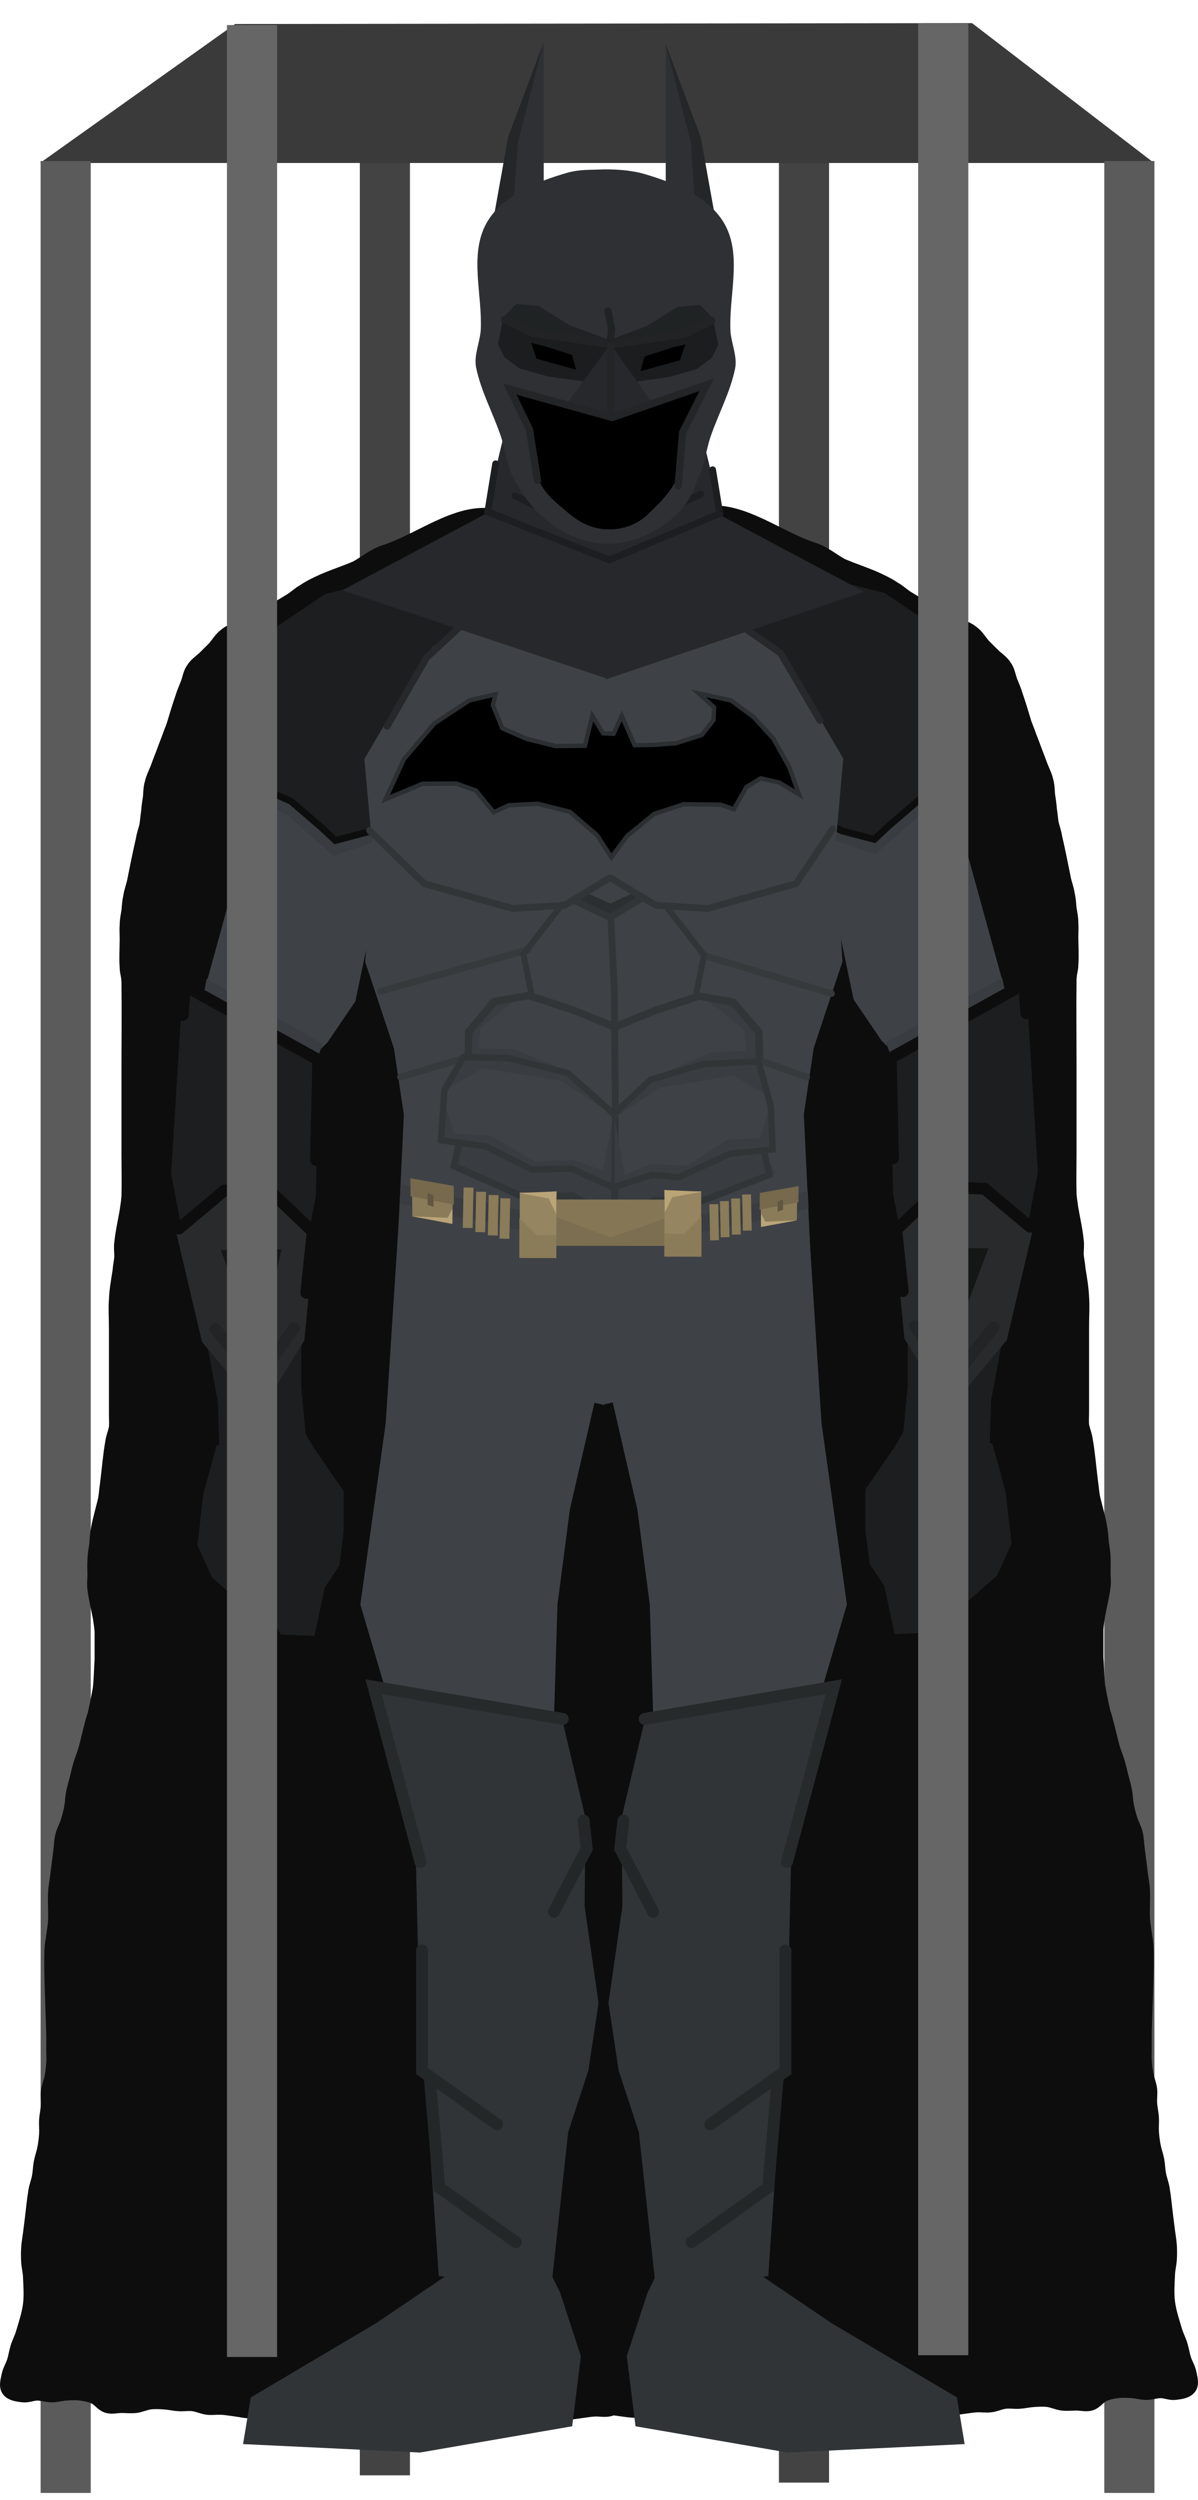 <svg xmlns="http://www.w3.org/2000/svg" xmlns:xlink="http://www.w3.org/1999/xlink" version="1.1" width="272.281" height="568.212" viewBox="0.084 -1.385 272.281 568.212">
  <!-- Exported by Scratch - http://scratch.mit.edu/ -->
  <g id="ID0.5399034628644586">
    <path id="ID0.7557089435867965" fill="#434343" stroke="none" d="M 177.114 32.862 L 188.512 32.862 L 188.512 562.855 L 177.114 562.855 L 177.114 32.862 Z " stroke-width="1.628"/>
    <path id="ID0.7557089435867965" fill="#434343" stroke="none" d="M 81.864 31.212 L 93.262 31.212 L 93.262 561.205 L 81.864 561.205 L 81.864 31.212 Z " stroke-width="1.628"/>
  </g>
  <path id="ID0.515768738463521" fill="#3A3A3A" stroke="none" stroke-linecap="round" d="M 53.537 4.067 L 221.014 3.87 L 262.38 35.657 L 9.188 35.657 L 53.537 4.067 Z " stroke-width="1.471"/>
  <path id="ID0.7557089435867965" fill="#5B5B5B" stroke="none" d="M 251.064 35.212 L 262.462 35.212 L 262.462 565.205 L 251.064 565.205 L 251.064 35.212 Z " stroke-width="1.628"/>
  <path id="ID0.7557089435867965" fill="#5B5B5B" stroke="none" d="M 9.314 35.212 L 20.712 35.212 L 20.712 565.205 L 9.314 565.205 L 9.314 35.212 Z " stroke-width="1.628"/>
  <g id="ID0.3232080042362213">
    <path id="ID0.7766774026677012" fill="#0D0D0D" stroke="#0D0D0D" stroke-width="3.243" stroke-linecap="round" d="M 88.862 313.21 C 90.031 259.168 88.844 203.03 106.772 151.373 C 113.552 131.843 138.456 122.843 158.062 115.857 C 167.011 112.674 176.08 120.665 184.928 123.525 C 187.44 124.331 189.305 126.021 191.441 127.158 C 194.465 128.444 197.646 129.421 200.396 130.79 C 201.37 131.278 202.35 131.759 203.246 132.404 C 204.304 132.969 205.118 133.777 206.095 134.422 C 208.13 135.633 210.166 136.924 212.201 138.055 C 214.236 139.023 216.353 139.83 218.307 140.88 C 219.284 141.364 220.342 141.768 221.156 142.494 C 222.133 143.22 222.785 144.351 223.599 145.319 C 224.413 146.126 225.227 146.933 226.041 147.741 C 226.855 148.467 227.914 149.194 228.483 150.162 C 229.135 151.05 229.298 152.261 229.705 153.391 C 230.112 154.44 230.6 155.489 230.926 156.619 C 231.659 158.718 232.31 160.897 232.961 163.077 C 233.368 164.126 233.775 165.175 234.182 166.305 C 234.589 167.355 234.996 168.404 235.404 169.534 C 235.81 170.583 236.218 171.633 236.625 172.763 C 237.032 173.812 237.602 174.861 237.846 175.991 C 238.172 177.041 238.172 178.09 238.253 179.22 C 238.416 180.269 238.578 181.319 238.66 182.449 C 238.823 183.498 238.904 184.547 239.067 185.678 C 239.311 186.727 239.718 187.776 239.881 188.906 C 240.614 192.054 241.265 195.363 241.916 198.592 C 242.161 199.642 242.568 200.691 242.731 201.821 C 242.975 202.87 243.056 203.919 243.138 205.049 C 243.3 206.099 243.545 207.148 243.545 208.278 C 243.626 209.327 243.545 210.377 243.545 211.507 C 243.545 213.606 243.708 215.785 243.545 217.964 C 243.545 219.013 243.219 219.498 243.138 221.193 C 243.056 227.731 243.138 234.35 243.138 240.969 C 243.138 247.345 243.138 253.883 243.138 260.341 C 243.138 263.488 243.056 266.798 243.138 270.026 C 243.219 271.076 243.382 272.125 243.545 273.255 C 243.952 275.677 244.522 278.017 244.766 280.52 C 244.929 281.569 244.766 282.618 244.766 283.748 C 244.847 284.798 245.091 285.847 245.173 286.977 C 245.499 289.076 245.906 291.255 245.987 293.434 C 246.15 295.533 245.987 297.712 245.987 299.892 C 245.987 306.268 245.987 312.806 245.987 319.264 C 245.987 320.797 245.906 321.362 245.987 322.492 C 246.15 323.542 246.638 324.591 246.801 325.721 C 247.371 328.869 247.615 332.178 248.022 335.407 C 248.185 336.456 248.267 337.506 248.429 338.636 C 248.918 340.896 249.651 343.156 250.058 345.497 C 250.302 346.627 250.383 347.918 250.465 349.129 C 250.627 350.259 250.872 351.47 250.872 352.761 C 250.953 353.81 250.872 354.86 250.872 355.99 C 250.872 357.039 251.035 358.089 250.872 359.219 C 250.627 361.317 250.058 363.497 249.651 365.676 C 249.488 366.725 249.325 367.774 249.244 368.905 C 249.244 369.954 249.244 371.003 249.244 372.133 C 249.244 373.183 249.244 374.232 249.244 375.362 C 249.406 377.461 249.406 379.64 249.651 381.819 C 249.976 383.837 250.872 387.873 250.872 387.873 C 251.279 388.68 252.292 393.275 252.907 395.541 C 253.241 396.773 253.765 397.95 254.128 399.173 C 254.444 400.237 254.671 401.327 254.942 402.402 C 255.214 403.477 255.55 404.541 255.756 405.631 C 255.958 406.696 255.962 407.794 256.164 408.859 C 256.37 409.949 256.644 411.031 256.978 412.088 C 257.323 413.184 257.917 414.203 258.199 415.317 C 258.464 416.368 258.471 417.47 258.606 418.545 C 258.741 419.62 258.878 420.699 259.013 421.774 C 259.148 422.849 259.285 423.928 259.42 425.003 C 259.555 426.078 259.781 427.148 259.827 428.231 C 259.917 430.38 259.738 432.54 259.827 434.689 C 259.873 435.772 260.099 436.842 260.234 437.917 C 260.369 438.993 260.596 440.063 260.641 441.146 C 260.731 443.295 260.687 445.453 260.641 447.603 C 260.55 451.906 260.343 456.217 260.234 460.518 C 260.207 461.593 260.234 462.672 260.234 463.747 C 260.234 464.822 260.166 465.902 260.234 466.976 C 260.303 468.057 260.439 469.139 260.641 470.204 C 260.848 471.294 261.317 472.334 261.455 473.433 C 261.591 474.5 261.387 475.588 261.455 476.661 C 261.524 477.743 261.794 478.809 261.862 479.89 C 261.931 480.964 261.794 482.045 261.862 483.119 C 261.931 484.2 262.068 485.282 262.269 486.348 C 262.476 487.437 262.877 488.486 263.084 489.576 C 263.286 490.642 263.289 491.739 263.491 492.805 C 263.697 493.894 264.121 494.941 264.305 496.034 C 264.665 498.171 264.847 500.341 265.119 502.491 C 265.254 503.566 265.391 504.644 265.526 505.719 C 265.661 506.795 265.865 507.867 265.933 508.948 C 266.001 510.022 266.001 511.103 265.933 512.177 C 265.865 513.259 265.572 514.322 265.526 515.405 C 265.436 517.554 265.257 519.729 265.526 521.863 C 265.803 524.062 266.529 526.192 267.154 528.32 C 267.478 529.423 268.03 530.453 268.375 531.549 C 268.709 532.606 268.856 533.72 269.19 534.778 C 269.535 535.874 270.197 536.878 270.411 538.006 C 270.611 539.064 271.049 540.365 270.411 541.235 C 269.73 542.163 268.304 542.304 267.154 542.446 C 266.07 542.58 264.99 542.042 263.898 542.042 C 262.805 542.042 261.734 542.446 260.641 542.446 C 259.549 542.446 258.476 542.11 257.385 542.042 C 256.302 541.974 255.204 541.908 254.128 542.042 C 253.019 542.179 251.885 542.381 250.872 542.849 C 249.815 543.338 249.128 544.502 248.022 544.867 C 246.993 545.208 245.85 544.867 244.766 544.867 C 243.681 544.867 242.586 545.001 241.509 544.867 C 240.4 544.73 239.362 544.197 238.253 544.06 C 237.177 543.926 236.079 543.992 234.996 544.06 C 233.905 544.128 232.831 544.396 231.74 544.464 C 230.657 544.531 229.56 544.33 228.483 544.464 C 227.375 544.601 226.336 545.134 225.227 545.271 C 224.151 545.405 223.053 545.203 221.97 545.271 C 220.88 545.339 219.798 545.54 218.714 545.674 C 217.63 545.808 216.55 546.112 215.458 546.078 C 212.195 545.976 208.946 545.472 205.688 545.271 C 204.605 545.203 203.514 545.203 202.432 545.271 C 201.341 545.339 200.268 545.629 199.175 545.674 C 197.008 545.763 194.829 545.586 192.662 545.674 C 191.57 545.72 190.497 546.01 189.406 546.078 C 188.323 546.146 187.232 546.146 186.149 546.078 C 185.058 546.01 183.984 545.742 182.893 545.674 C 181.81 545.606 180.719 545.742 179.636 545.674 C 178.545 545.606 177.469 545.361 176.38 545.271 C 174.214 545.092 172.04 544.867 169.867 544.867 C 168.774 544.867 167.685 545.071 166.61 545.271 C 165.511 545.476 164.463 545.941 163.354 546.078 C 162.278 546.212 161.182 546.078 160.097 546.078 C 156.844 546.078 153.579 545.978 150.328 546.078 C 149.235 546.112 148.162 546.414 147.071 546.481 C 145.989 546.549 144.898 546.549 143.815 546.481 C 142.724 546.414 141.643 546.212 140.558 546.078 C 139.474 545.944 138.393 545.742 137.302 545.674 C 136.219 545.606 135.112 545.873 134.045 545.674 C 132.907 545.463 133.388 545.143 130.789 544.464 C 120.396 541.745 101.77 546.93 99.201 536.473 C 90.039 499.161 102.824 459.127 101.073 420.563 C 99.458 385.058 88.121 349.337 88.862 313.21 Z "/>
    <path id="ID0.7766774026677012" fill="#0D0D0D" stroke="#0D0D0D" stroke-width="3.243" stroke-linecap="round" d="M 183.588 313.76 C 182.419 259.719 183.606 203.58 165.678 151.923 C 158.898 132.393 133.994 123.393 114.388 116.407 C 105.439 113.224 96.37 121.215 87.522 124.076 C 85.01 124.881 83.145 126.571 81.009 127.708 C 77.985 128.994 74.804 129.971 72.054 131.34 C 71.08 131.828 70.1 132.309 69.204 132.954 C 68.146 133.519 67.332 134.327 66.355 134.972 C 64.32 136.183 62.284 137.475 60.249 138.605 C 58.214 139.573 56.097 140.38 54.143 141.43 C 53.166 141.914 52.108 142.317 51.294 143.044 C 50.317 143.77 49.665 144.9 48.851 145.869 C 48.037 146.676 47.223 147.483 46.409 148.291 C 45.595 149.017 44.536 149.744 43.967 150.712 C 43.315 151.6 43.152 152.811 42.745 153.941 C 42.338 154.99 41.85 156.039 41.524 157.169 C 40.791 159.268 40.14 161.447 39.489 163.627 C 39.082 164.676 38.675 165.725 38.268 166.855 C 37.861 167.905 37.454 168.954 37.047 170.084 C 36.639 171.133 36.232 172.183 35.825 173.313 C 35.418 174.362 34.848 175.411 34.604 176.541 C 34.279 177.591 34.279 178.64 34.197 179.77 C 34.034 180.819 33.871 181.869 33.79 182.999 C 33.627 184.048 33.546 185.097 33.383 186.227 C 33.139 187.277 32.732 188.326 32.569 189.456 C 31.836 192.604 31.185 195.913 30.534 199.142 C 30.289 200.191 29.882 201.241 29.719 202.371 C 29.475 203.42 29.394 204.469 29.312 205.6 C 29.15 206.649 28.905 207.698 28.905 208.828 C 28.824 209.877 28.905 210.927 28.905 212.057 C 28.905 214.155 28.742 216.335 28.905 218.514 C 28.905 219.564 29.231 220.048 29.312 221.743 C 29.394 228.281 29.312 234.9 29.312 241.518 C 29.312 247.895 29.312 254.433 29.312 260.89 C 29.312 264.038 29.394 267.348 29.312 270.577 C 29.231 271.626 29.068 272.675 28.905 273.805 C 28.498 276.227 27.928 278.567 27.684 281.07 C 27.521 282.119 27.684 283.168 27.684 284.298 C 27.603 285.348 27.358 286.397 27.277 287.527 C 26.951 289.626 26.544 291.805 26.463 293.984 C 26.3 296.083 26.463 298.262 26.463 300.442 C 26.463 306.818 26.463 313.356 26.463 319.814 C 26.463 321.347 26.544 321.912 26.463 323.042 C 26.3 324.092 25.812 325.141 25.649 326.271 C 25.079 329.419 24.835 332.728 24.428 335.957 C 24.265 337.006 24.183 338.056 24.021 339.186 C 23.532 341.446 22.799 343.706 22.392 346.047 C 22.148 347.177 22.067 348.468 21.985 349.679 C 21.823 350.809 21.578 352.02 21.578 353.311 C 21.497 354.361 21.578 355.41 21.578 356.54 C 21.578 357.589 21.415 358.639 21.578 359.769 C 21.823 361.867 22.392 364.046 22.799 366.226 C 22.962 367.275 23.125 368.325 23.206 369.454 C 23.206 370.504 23.206 371.553 23.206 372.683 C 23.206 373.733 23.206 374.782 23.206 375.912 C 23.044 378.01 23.044 380.19 22.799 382.369 C 22.474 384.387 21.578 388.423 21.578 388.423 C 21.171 389.23 20.158 393.825 19.543 396.091 C 19.209 397.323 18.685 398.5 18.322 399.723 C 18.006 400.787 17.779 401.877 17.508 402.952 C 17.236 404.027 16.9 405.091 16.694 406.181 C 16.492 407.246 16.488 408.344 16.286 409.409 C 16.08 410.499 15.806 411.581 15.472 412.638 C 15.127 413.734 14.533 414.753 14.251 415.867 C 13.986 416.918 13.979 418.02 13.844 419.095 C 13.709 420.171 13.572 421.249 13.437 422.324 C 13.302 423.399 13.165 424.478 13.03 425.553 C 12.895 426.628 12.668 427.698 12.623 428.781 C 12.533 430.93 12.713 433.09 12.623 435.239 C 12.577 436.322 12.351 437.392 12.216 438.467 C 12.081 439.543 11.854 440.613 11.809 441.696 C 11.719 443.845 11.763 446.003 11.809 448.153 C 11.9 452.456 12.107 456.767 12.216 461.068 C 12.243 462.143 12.216 463.222 12.216 464.297 C 12.216 465.372 12.284 466.452 12.216 467.525 C 12.148 468.607 12.011 469.689 11.809 470.754 C 11.602 471.844 11.133 472.883 10.995 473.983 C 10.86 475.05 11.063 476.138 10.995 477.211 C 10.926 478.293 10.656 479.358 10.588 480.44 C 10.519 481.514 10.656 482.595 10.588 483.669 C 10.519 484.75 10.382 485.832 10.181 486.897 C 9.974 487.987 9.573 489.036 9.366 490.126 C 9.165 491.192 9.161 492.289 8.959 493.355 C 8.753 494.445 8.329 495.491 8.145 496.584 C 7.785 498.721 7.603 500.89 7.331 503.041 C 7.196 504.116 7.059 505.194 6.924 506.269 C 6.789 507.345 6.585 508.417 6.517 509.498 C 6.449 510.572 6.449 511.653 6.517 512.727 C 6.585 513.808 6.878 514.872 6.924 515.956 C 7.014 518.104 7.193 520.279 6.924 522.413 C 6.647 524.612 5.921 526.742 5.296 528.87 C 4.972 529.973 4.42 531.003 4.075 532.099 C 3.741 533.156 3.594 534.27 3.26 535.327 C 2.915 536.424 2.253 537.428 2.039 538.556 C 1.839 539.614 1.401 540.915 2.039 541.785 C 2.72 542.713 4.146 542.854 5.296 542.996 C 6.38 543.13 7.46 542.592 8.552 542.592 C 9.645 542.592 10.716 542.996 11.809 542.996 C 12.901 542.996 13.974 542.66 15.065 542.592 C 16.148 542.524 17.245 542.458 18.322 542.592 C 19.431 542.729 20.566 542.931 21.578 543.399 C 22.635 543.888 23.322 545.052 24.428 545.417 C 25.457 545.758 26.6 545.417 27.684 545.417 C 28.768 545.417 29.864 545.551 30.941 545.417 C 32.05 545.28 33.088 544.747 34.197 544.61 C 35.273 544.476 36.371 544.542 37.454 544.61 C 38.544 544.678 39.619 544.946 40.71 545.014 C 41.793 545.081 42.89 544.88 43.967 545.014 C 45.075 545.151 46.114 545.683 47.223 545.821 C 48.299 545.955 49.397 545.753 50.48 545.821 C 51.57 545.889 52.652 546.09 53.736 546.224 C 54.82 546.358 55.9 546.662 56.992 546.628 C 60.255 546.526 63.504 546.023 66.762 545.821 C 67.845 545.753 68.936 545.753 70.018 545.821 C 71.109 545.889 72.182 546.179 73.275 546.224 C 75.442 546.313 77.621 546.135 79.788 546.224 C 80.88 546.269 81.953 546.56 83.044 546.628 C 84.127 546.696 85.218 546.696 86.301 546.628 C 87.392 546.56 88.466 546.292 89.557 546.224 C 90.64 546.157 91.731 546.292 92.814 546.224 C 93.905 546.157 94.981 545.911 96.07 545.821 C 98.236 545.641 100.41 545.417 102.583 545.417 C 103.676 545.417 104.765 545.62 105.84 545.821 C 106.939 546.026 107.987 546.491 109.096 546.628 C 110.172 546.762 111.268 546.628 112.353 546.628 C 115.606 546.628 118.871 546.528 122.122 546.628 C 123.215 546.662 124.288 546.964 125.379 547.032 C 126.461 547.099 127.552 547.099 128.635 547.032 C 129.726 546.964 130.807 546.762 131.892 546.628 C 132.976 546.494 134.057 546.292 135.148 546.224 C 136.231 546.157 137.338 546.423 138.405 546.224 C 139.543 546.013 139.062 545.693 141.661 545.014 C 152.054 542.295 170.68 547.48 173.249 537.023 C 182.411 499.71 169.626 459.676 171.376 421.113 C 172.992 385.608 184.329 349.887 183.588 313.76 Z "/>
    <g id="ID0.3168069599196315">
      <path id="ID0.3809091211296618" fill="#3E4246" stroke="none" stroke-linecap="round" d="M 130.226 277.721 L 181.866 245.944 L 186.806 322.115 L 192.567 363.297 L 183.985 392.36 L 169.938 396.646 L 148.847 398.747 L 147.77 363.314 L 144.94 341.653 L 130.226 277.721 Z " stroke-width="1.19"/>
      <g id="ID0.38464318960905075">
        <path id="ID0.5368814701214433" fill="#303436" stroke="none" stroke-linecap="round" d="M 142.546 534.121 L 147.241 519.744 L 154.55 504.688 L 170.794 514.226 L 189.138 526.658 L 217.57 543.497 L 219.326 554.106 L 179.113 556.026 L 144.521 550.056 L 142.546 534.121 Z " stroke-width="1.254"/>
        <path id="ID0.05466862628236413" fill="#303436" stroke="none" stroke-linecap="round" d="M 147.012 387.88 L 190.031 381.176 L 182.396 411.951 L 179.914 420.183 L 179.245 449.716 L 174.692 515.915 L 149.202 519.229 L 145.282 483.215 L 140.697 469.201 L 138.378 453.876 L 141.547 431.849 L 141.351 411.788 L 147.012 387.88 Z " stroke-width="1.19"/>
        <path id="ID0.4490455654449761" fill="none" stroke="#272A2B" stroke-width="2.701" stroke-linecap="round" d="M 146.61 389.295 L 189.606 381.962 L 178.946 421.812 "/>
        <path id="ID0.10446935473009944" fill="none" stroke="#242728" stroke-width="2.701" stroke-linecap="round" d="M 178.591 441.897 L 178.591 469.314 L 161.534 481.428 "/>
        <path id="ID0.42170455446466804" fill="none" stroke="#242728" stroke-width="2.701" stroke-linecap="round" d="M 176.814 471.226 L 174.682 495.774 L 157.27 508.207 "/>
        <path id="ID0.047098892275244" fill="none" stroke="#242728" stroke-width="2.701" stroke-linecap="round" d="M 141.769 412.398 L 141.059 418.774 L 148.521 433.12 "/>
      </g>
    </g>
    <g id="ID0.9602425838820636">
      <g id="ID0.17693647183477879">
        <path id="ID0.7729651997797191" fill="#3E4246" stroke="none" stroke-linecap="round" d="M 216.365 173.942 L 183.463 175.936 L 189.445 203.521 L 194.098 225.788 L 200.413 235.094 L 206.063 240.744 L 226.668 235.094 L 228.995 225.456 L 220.021 192.886 L 216.365 173.942 Z " stroke-width="1.329"/>
        <path id="ID0.9716172609478235" fill="#393C40" stroke="none" stroke-linecap="round" d="M 209.585 183.447 L 217.562 179.592 L 214.504 168.957 L 185.191 184.776 L 190.11 189.695 L 199.083 192.753 L 209.585 183.447 Z " stroke-width="1.329"/>
        <g id="ID0.38066427363082767">
          <path id="ID0.4757494777441025" fill="#1D1E1F" stroke="none" stroke-linecap="round" d="M 201.119 133.376 L 187.165 129.887 L 161.193 137.834 L 174.566 179.311 L 191.429 187.452 L 198.794 189.196 L 204.027 185.32 L 208.678 180.474 L 217.982 176.21 L 218.175 167.294 L 217.013 154.115 L 211.78 140.547 L 201.119 133.376 Z " stroke-width="0.775"/>
          <path id="ID0.6007084371522069" fill="none" stroke="#0D0D0D" stroke-width="1.551" stroke-linecap="round" d="M 217.206 176.792 L 208.872 180.474 L 201.895 186.482 L 198.794 189.39 L 191.429 187.452 L 184.257 183.769 "/>
        </g>
      </g>
      <g id="ID0.7397577832452953">
        <path id="ID0.6726378230378032" fill="#393C40" stroke="none" stroke-linecap="round" d="M 227.848 220.803 L 201.459 235.559 L 202.788 239.282 L 228.512 224.259 L 227.848 220.803 Z " stroke-width="1.329"/>
        <path id="ID0.6507829907350242" fill="#1D1E1F" stroke="none" stroke-linecap="round" d="M 233.315 222.465 L 202.407 239.082 L 203.071 269.991 L 206.395 287.273 L 206.395 313.528 L 205.398 324.163 L 225.006 327.487 L 225.339 316.852 L 228.33 300.899 L 232.983 280.626 L 235.974 265.005 L 233.315 222.465 Z " stroke-width="1.329"/>
        <path id="ID0.6829322893172503" fill="#1D1E1F" stroke="none" stroke-linecap="round" d="M 225.671 326.822 L 208.721 318.514 L 203.404 327.487 L 196.757 337.125 L 196.757 346.431 L 197.754 354.075 L 201.077 359.06 L 203.404 370.027 L 211.048 369.695 L 213.042 366.372 L 215.701 366.039 L 221.018 361.719 L 226.668 356.733 L 229.992 349.422 L 228.662 337.79 L 225.671 326.822 Z " stroke-width="1.329"/>
        <path id="ID0.47767175547778606" fill="none" stroke="#0D0D0D" stroke-width="2.659" stroke-linecap="round" d="M 233.315 228.912 L 232.85 222.265 L 202.54 239.082 L 203.071 261.881 "/>
        <path id="ID0.5922487881034613" fill="#282A2B" stroke="none" stroke-linecap="round" d="M 234.888 277.816 L 223.389 268.644 L 213.418 268.777 L 203.315 278.481 L 205.641 302.875 L 213.285 315.172 L 218.935 315.172 L 228.906 303.208 L 234.888 277.816 Z " stroke-width="1.329"/>
        <path id="ID0.36820242274552584" fill="#151616" stroke="none" stroke-linecap="round" d="M 224.744 282.322 L 210.918 282.189 L 215.305 300.934 L 217.764 300.801 L 224.744 282.322 Z " stroke-width="1.329"/>
        <path id="ID0.13569410238415003" fill="none" stroke="#232425" stroke-width="2.659" stroke-linecap="round" d="M 225.871 300.301 L 216.565 311.999 L 208.057 300.035 "/>
        <path id="ID0.024502143263816833" fill="none" stroke="#0D0D0D" stroke-width="2.659" stroke-linecap="round" d="M 234.179 277.435 L 223.876 268.794 L 214.039 268.395 L 203.803 278.1 L 205.265 292.058 "/>
      </g>
    </g>
    <path id="ID0.4270821204409003" fill="#3E4246" stroke="none" stroke-linecap="round" d="M 137.246 317.84 L 136.832 134.245 L 165.091 138.283 L 176.185 145.492 L 180.699 152.177 L 191.745 171.017 L 190.228 188.045 L 188.493 196.927 L 190.973 208.222 L 191.563 217.152 L 187.841 228.319 L 185.029 236.79 L 182.777 251.865 L 184.478 287.57 L 175.83 300.767 L 167.83 310.721 L 137.246 317.84 Z " stroke-width="0.775"/>
    <g id="ID0.9602425838820636">
      <g id="ID0.17693647183477879">
        <path id="ID0.7729651997797191" fill="#3E4246" stroke="none" stroke-linecap="round" d="M 58.585 174.342 L 91.487 176.336 L 85.505 203.921 L 80.852 226.188 L 74.537 235.494 L 68.887 241.144 L 48.282 235.494 L 45.955 225.856 L 54.929 193.286 L 58.585 174.342 Z " stroke-width="1.329"/>
        <path id="ID0.9716172609478235" fill="#393C40" stroke="none" stroke-linecap="round" d="M 65.365 183.847 L 57.388 179.992 L 60.446 169.357 L 89.759 185.176 L 84.84 190.095 L 75.867 193.153 L 65.365 183.847 Z " stroke-width="1.329"/>
        <g id="ID0.38066427363082767">
          <path id="ID0.4757494777441025" fill="#1D1E1F" stroke="none" stroke-linecap="round" d="M 73.981 133.626 L 87.936 130.137 L 113.907 138.084 L 100.534 179.561 L 83.671 187.702 L 76.306 189.446 L 71.073 185.57 L 66.422 180.724 L 57.118 176.46 L 56.925 167.544 L 58.087 154.365 L 63.321 140.797 L 73.981 133.626 Z " stroke-width="0.775"/>
          <path id="ID0.6007084371522069" fill="none" stroke="#0D0D0D" stroke-width="1.551" stroke-linecap="round" d="M 57.894 177.042 L 66.228 180.724 L 73.205 186.732 L 76.306 189.64 L 83.671 187.702 L 90.843 184.019 "/>
        </g>
      </g>
      <g id="ID0.7397577832452953">
        <path id="ID0.6726378230378032" fill="#393C40" stroke="none" stroke-linecap="round" d="M 47.052 221.053 L 73.441 235.809 L 72.112 239.532 L 46.388 224.509 L 47.052 221.053 Z " stroke-width="1.329"/>
        <path id="ID0.6507829907350242" fill="#1D1E1F" stroke="none" stroke-linecap="round" d="M 41.635 222.865 L 72.543 239.482 L 71.879 270.391 L 68.555 287.673 L 68.555 313.928 L 69.552 324.563 L 49.944 327.887 L 49.611 317.252 L 46.62 301.299 L 41.967 281.026 L 38.976 265.405 L 41.635 222.865 Z " stroke-width="1.329"/>
        <path id="ID0.6829322893172503" fill="#1D1E1F" stroke="none" stroke-linecap="round" d="M 49.279 327.222 L 66.229 318.913 L 71.546 327.887 L 78.193 337.525 L 78.193 346.831 L 77.196 354.475 L 73.873 359.46 L 71.546 370.428 L 63.902 370.095 L 61.908 366.772 L 59.249 366.439 L 53.932 362.119 L 48.282 357.134 L 44.958 349.822 L 46.288 338.19 L 49.279 327.222 Z " stroke-width="1.329"/>
        <path id="ID0.47767175547778606" fill="none" stroke="#0D0D0D" stroke-width="2.659" stroke-linecap="round" d="M 41.635 229.312 L 42.1 222.665 L 72.41 239.482 L 71.879 262.281 "/>
        <path id="ID0.5922487881034613" fill="#282A2B" stroke="none" stroke-linecap="round" d="M 40.012 278.216 L 51.511 269.044 L 61.482 269.177 L 71.585 278.881 L 69.259 303.276 L 61.615 315.572 L 55.965 315.572 L 45.994 303.608 L 40.012 278.216 Z " stroke-width="1.329"/>
        <path id="ID0.36820242274552584" fill="#151616" stroke="none" stroke-linecap="round" d="M 50.257 282.722 L 64.082 282.589 L 59.695 301.334 L 57.236 301.201 L 50.257 282.722 Z " stroke-width="1.329"/>
        <path id="ID0.13569410238415003" fill="none" stroke="#232425" stroke-width="2.659" stroke-linecap="round" d="M 49.079 300.701 L 58.385 312.399 L 66.893 300.435 "/>
        <path id="ID0.024502143263816833" fill="none" stroke="#0D0D0D" stroke-width="2.659" stroke-linecap="round" d="M 40.771 277.835 L 51.074 269.194 L 60.911 268.795 L 71.147 278.5 L 69.685 292.459 "/>
      </g>
    </g>
    <path id="ID0.4270821204409003" fill="#3E4246" stroke="none" stroke-linecap="round" d="M 137.404 317.94 L 137.818 134.345 L 109.559 138.383 L 98.465 145.592 L 93.951 152.277 L 82.905 171.117 L 84.421 188.145 L 86.157 197.027 L 83.677 208.322 L 83.087 217.252 L 86.809 228.419 L 89.621 236.89 L 91.873 251.965 L 90.172 287.67 L 98.82 300.867 L 106.82 310.82 L 137.404 317.94 Z " stroke-width="0.775"/>
    <g id="ID0.3168069599196315">
      <path id="ID0.3809091211296618" fill="#3E4246" stroke="none" stroke-linecap="round" d="M 144.323 277.721 L 92.684 245.944 L 87.744 322.115 L 81.983 363.297 L 90.565 392.36 L 104.612 396.646 L 125.703 398.747 L 126.78 363.314 L 129.61 341.653 L 144.323 277.721 Z " stroke-width="1.19"/>
      <g id="ID0.38464318960905075">
        <path id="ID0.5368814701214433" fill="#303436" stroke="none" stroke-linecap="round" d="M 132.104 534.121 L 127.409 519.744 L 120.1 504.688 L 103.856 514.226 L 85.512 526.658 L 57.08 543.497 L 55.324 554.106 L 95.537 556.026 L 130.129 550.056 L 132.104 534.121 Z " stroke-width="1.254"/>
        <path id="ID0.05466862628236413" fill="#303436" stroke="none" stroke-linecap="round" d="M 127.488 387.88 L 84.469 381.176 L 92.104 411.951 L 94.586 420.183 L 95.255 449.716 L 99.808 515.915 L 125.298 519.229 L 129.218 483.215 L 133.803 469.201 L 136.122 453.876 L 132.953 431.849 L 133.149 411.788 L 127.488 387.88 Z " stroke-width="1.19"/>
        <path id="ID0.4490455654449761" fill="none" stroke="#272A2B" stroke-width="2.701" stroke-linecap="round" d="M 127.99 389.295 L 84.994 381.962 L 95.654 421.812 "/>
        <path id="ID0.10446935473009944" fill="none" stroke="#242728" stroke-width="2.701" stroke-linecap="round" d="M 96.009 441.897 L 96.009 469.314 L 113.066 481.428 "/>
        <path id="ID0.42170455446466804" fill="none" stroke="#242728" stroke-width="2.701" stroke-linecap="round" d="M 97.786 471.226 L 99.918 495.774 L 117.33 508.207 "/>
        <path id="ID0.047098892275244" fill="none" stroke="#242728" stroke-width="2.701" stroke-linecap="round" d="M 132.731 412.398 L 133.441 418.774 L 125.979 433.12 "/>
      </g>
    </g>
    <path id="ID0.052435632329434156" fill="#393C40" stroke="none" stroke-linecap="round" d="M 105.13 258.685 L 112.376 258.913 L 123 264.484 L 131.26 264.384 L 140.773 267.49 L 155.245 265.115 L 165.712 259.594 L 173.611 260.107 L 176.372 265.282 L 159.988 271.96 L 150.31 271.255 L 141.099 276.026 L 130.367 270.065 L 119.888 270.546 L 103.934 264.011 L 105.13 258.685 Z " stroke-width="0.775"/>
    <path id="ID0.4987568911164999" fill="none" stroke="#27282B" stroke-width="1.551" stroke-linecap="round" d="M 107.705 138.231 L 97.031 148.09 L 88.061 163.684 "/>
    <path id="ID0.2889464790932834" fill="none" stroke="#27282B" stroke-width="1.551" stroke-linecap="round" d="M 168.301 140.659 L 177.474 147.053 L 186.461 162.361 "/>
    <path id="ID0.8373676878400147" fill="#000000" stroke="#2C2F31" stroke-width="1.002" stroke-linecap="round" d="M 112.115 158.897 L 112.727 156.417 L 106.773 157.782 L 98.763 163.068 L 91.882 171.163 L 87.715 180.257 L 96.147 176.745 L 103.798 176.71 L 108.243 178.287 L 112.286 183.232 L 115.743 181.631 L 122.279 181.294 L 129.596 183.125 L 135.756 188.415 L 139.042 193.452 L 142.644 188.596 L 148.761 183.602 L 155.505 181.394 L 163.901 181.517 L 166.866 182.527 L 169.722 177.513 L 172.946 175.525 L 177.168 176.465 L 181.687 179.174 L 179.457 172.93 L 175.856 166.5 L 171.312 161.533 L 166.211 157.794 L 158.883 156.214 L 162.379 159.379 L 162.251 162.258 L 159.592 165.651 L 153.74 167.522 L 148.581 167.919 L 144.315 167.98 L 141.402 161.304 L 139.54 165.385 L 137.162 165.279 L 134.706 161.282 L 133.023 168.104 L 126.374 168.185 L 119.677 166.507 L 114.265 164.134 L 112.115 158.897 Z "/>
    <path id="ID0.5698574706912041" fill="none" stroke="#313537" stroke-width="1.551" stroke-linecap="round" d="M 104.369 258.411 L 103.292 263.623 L 119.234 270.739 L 130.292 270.387 L 140.066 275.825 "/>
    <path id="ID0.5698574706912041" fill="none" stroke="#313537" stroke-width="1.455" stroke-linecap="round" d="M 173.748 260.318 L 174.956 265.617 L 158.532 272.022 L 148.915 271.241 L 140.192 276.294 "/>
    <path id="ID0.8947288258932531" fill="#393C40" stroke="none" stroke-linecap="round" d="M 106.105 239 L 117.542 239.044 L 129.763 242.399 L 138.8 251.582 L 127.399 244.212 L 109.932 241.406 L 101.497 246.155 L 106.105 239 Z " stroke-width="0.775"/>
    <path id="ID0.9897695370018482" fill="#393C40" stroke="none" stroke-linecap="round" d="M 111.31 259.076 L 100.668 258.08 L 101.523 250.537 L 103.342 256.274 L 111.631 256.679 L 121.512 262.584 L 130.437 262.187 L 137.055 264.651 L 139.569 251.909 L 139.625 267.884 L 130.584 264.439 L 121.012 264.24 L 111.31 259.076 Z " stroke-width="0.775"/>
    <path id="ID0.9214867809787393" fill="#393C40" stroke="none" stroke-linecap="round" d="M 106.236 232.683 L 111.223 225.924 L 119.006 224.535 L 109.35 232.089 L 108.864 236.848 L 117.078 237.096 L 130.262 242.604 L 115.716 239.2 L 106.182 239.002 L 106.236 232.683 Z " stroke-width="0.775"/>
    <path id="ID0.8679121839813888" fill="#2C2F31" stroke="none" stroke-linecap="round" d="M 132.673 201.206 L 138.819 203.971 L 144.3 201.409 L 145.819 202.992 L 139.334 207.199 L 130.031 203.362 L 132.673 201.206 Z " stroke-width="0.775"/>
    <path id="ID0.20603158557787538" fill="none" stroke="#313537" stroke-width="1.551" stroke-linecap="round" d="M 84.068 187.358 L 96.495 199.442 L 116.539 205.093 L 128.38 204.369 L 138.589 198.184 "/>
    <path id="ID0.24770551454275846" fill="none" stroke="#363A3D" stroke-width="1.551" stroke-linecap="round" d="M 91.118 243.409 L 107.348 238.589 "/>
    <path id="ID0.24770551454275846" fill="none" stroke="#363A3D" stroke-width="1.551" stroke-linecap="round" d="M 86.586 223.914 L 120.048 214.489 "/>
    <path id="ID0.753661650698632" fill="none" stroke="#313537" stroke-width="1.551" stroke-linecap="round" d="M 130.307 203.135 L 138.752 207.187 L 145.429 203.061 "/>
    <g id="ID0.8167418288066983">
      <path id="ID0.9553722990676761" fill="none" stroke="#313537" stroke-width="1.695" stroke-linecap="round" d="M 139.317 231.834 L 130.252 228.156 L 120.266 224.847 L 112.467 226.236 L 106.612 233.093 L 106.495 238.713 "/>
      <path id="ID0.5982440118677914" fill="none" stroke="#313537" stroke-width="1.391" stroke-linecap="round" d="M 120.803 224.155 L 119.044 215.498 L 127.809 204.185 "/>
    </g>
    <path id="ID0.04993448918685317" fill="none" stroke="#313537" stroke-width="1.551" stroke-linecap="round" d="M 138.906 206.893 L 139.715 223.97 L 139.935 250.727 L 139.771 277.283 "/>
    <path id="ID0.9286923445761204" fill="#27282B" stroke="none" stroke-linecap="round" d="M 118.593 81.01 L 149.216 83.414 L 137.626 114.153 L 138.13 152.879 L 77.891 132.76 L 110.259 115.51 L 118.593 81.01 Z " stroke-width="0.775"/>
    <path id="ID0.9286923445761204" fill="#27282B" stroke="none" stroke-linecap="round" d="M 155.757 81.361 L 125.133 83.764 L 136.724 114.504 L 137.77 153.035 L 196.459 133.11 L 164.091 115.86 L 155.757 81.361 Z " stroke-width="0.775"/>
    <path id="ID0.20603158557787538" fill="none" stroke="#313537" stroke-width="1.551" stroke-linecap="round" d="M 189.316 187.056 L 181.005 199.442 L 160.961 205.093 L 149.12 204.369 L 138.911 198.184 "/>
    <path id="ID0.24770551454275846" fill="none" stroke="#363A3D" stroke-width="1.551" stroke-linecap="round" d="M 183.423 243.405 L 173.502 239.889 "/>
    <path id="ID0.24770551454275846" fill="none" stroke="#363A3D" stroke-width="1.551" stroke-linecap="round" d="M 189.043 224.421 L 160.602 215.939 "/>
    <path id="ID0.8947288258932531" fill="#393C40" stroke="none" stroke-linecap="round" d="M 172.193 240.457 L 159.419 240.694 L 147.677 244.049 L 138.994 253.232 L 149.948 245.862 L 166.731 243.056 L 174.835 247.805 L 172.193 240.457 Z " stroke-width="0.76"/>
    <path id="ID0.9897695370018482" fill="#393C40" stroke="none" stroke-linecap="round" d="M 165.648 260.052 L 175.386 259.066 L 174.596 251.523 L 172.937 257.258 L 165.351 257.655 L 156.315 263.55 L 148.145 263.145 L 142.091 265.602 L 139.778 252.857 L 139.743 268.832 L 148.013 265.396 L 156.774 265.207 L 165.648 260.052 Z " stroke-width="0.743"/>
    <path id="ID0.9214867809787393" fill="#393C40" stroke="none" stroke-linecap="round" d="M 172.232 233.333 L 167.441 226.574 L 159.962 225.185 L 169.24 232.739 L 169.708 237.498 L 161.815 237.746 L 149.147 243.254 L 163.124 239.85 L 172.284 239.652 L 172.232 233.333 Z " stroke-width="0.76"/>
    <path id="ID0.3567589442245662" fill="none" stroke="#313537" stroke-width="1.46" stroke-linecap="round" d="M 139.473 251.892 L 147.992 243.966 L 159.829 240.489 L 172.46 239.86 L 175.284 250.038 L 175.695 259.817 L 165.886 260.854 L 154.351 266.198 L 148.259 265.606 L 139.435 268.486 L 130.009 264.219 L 120.9 264.418 L 110.54 259.162 L 100.304 257.786 L 101.087 246.365 L 105.402 238.894 L 115.628 239.106 L 129.131 242.489 L 138.439 250.785 Z "/>
    <g id="ID0.8167418288066983">
      <path id="ID0.9553722990676761" fill="none" stroke="#313537" stroke-width="1.695" stroke-linecap="round" d="M 139.883 231.984 L 148.948 228.306 L 158.934 224.997 L 166.733 226.386 L 172.588 233.243 L 172.705 238.863 "/>
      <path id="ID0.5982440118677914" fill="none" stroke="#313537" stroke-width="1.391" stroke-linecap="round" d="M 158.347 224.355 L 160.106 215.697 L 151.341 204.385 "/>
    </g>
    <g id="ID0.2217248771339655">
      <path id="ID0.2888958193361759" fill="#393C40" stroke="none" stroke-linecap="round" d="M 106.822 271.056 L 121.786 274.434 L 120.822 278.704 L 105.858 275.327 L 106.822 271.056 Z " stroke-width="0.7"/>
      <g id="ID0.8823104286566377">
        <path id="ID0.2888958193361759" fill="#393C40" stroke="none" stroke-linecap="round" d="M 91.132 267.761 L 107.936 271.734 L 106.972 276.004 L 90.927 272.167 L 91.132 267.761 Z " stroke-width="0.7"/>
        <g id="ID0.36424446757882833">
          <path id="ID0.7359844641759992" fill="#8A7B59" stroke="none" d="M 111.155 270.204 L 113.396 270.251 L 113.205 279.425 L 110.964 279.378 L 111.155 270.204 Z " stroke-width="0.7"/>
          <path id="ID0.7359844641759992" fill="#8A7B59" stroke="none" d="M 108.305 269.454 L 110.546 269.501 L 110.355 278.675 L 108.114 278.628 L 108.305 269.454 Z " stroke-width="0.7"/>
          <path id="ID0.7359844641759992" fill="#8A7B59" stroke="none" d="M 105.455 268.505 L 107.696 268.551 L 107.505 277.725 L 105.264 277.678 L 105.455 268.505 Z " stroke-width="0.7"/>
          <path id="ID0.7359844641759992" fill="#8A7B59" stroke="none" d="M 113.805 270.954 L 116.046 271.001 L 115.855 280.175 L 113.614 280.128 L 113.805 270.954 Z " stroke-width="0.7"/>
        </g>
        <g id="ID0.1049797898158431">
          <path id="ID0.08871637750416994" fill="#8A7B59" stroke="none" stroke-linecap="round" d="M 93.695 266.875 L 103.083 268.611 L 102.842 276.838 L 93.805 275.074 L 93.695 266.875 Z " stroke-width="0.7"/>
          <path id="ID0.13805592898279428" fill="#76694C" stroke="none" stroke-linecap="round" d="M 93.36 266.41 L 103.203 268.156 L 103.255 272.396 L 93.38 270.509 L 93.36 266.41 Z " stroke-width="0.7"/>
          <path id="ID0.3221200187690556" fill="#61563F" stroke="none" stroke-linecap="round" d="M 97.301 269.784 L 98.582 270.343 L 98.643 272.93 L 97.247 272.406 L 97.301 269.784 Z " stroke-width="0.76"/>
          <path id="ID0.1420820001512766" fill="#BAA578" stroke="none" stroke-linecap="round" d="M 101.825 275.399 L 102.919 273.32 L 102.919 276.718 L 93.74 275.056 L 101.825 275.399 Z " stroke-width="0.7"/>
        </g>
      </g>
    </g>
    <g id="ID0.2217248771339655">
      <path id="ID0.2888958193361759" fill="#393C40" stroke="none" stroke-linecap="round" d="M 169.432 272.469 L 156.045 275.491 L 156.907 279.311 L 170.294 276.29 L 169.432 272.469 Z " stroke-width="0.627"/>
      <g id="ID0.8823104286566377">
        <path id="ID0.2888958193361759" fill="#393C40" stroke="none" stroke-linecap="round" d="M 183.679 269.387 L 168.645 272.941 L 169.507 276.761 L 183.862 273.329 L 183.679 269.387 Z " stroke-width="0.627"/>
        <g id="ID0.36424446757882833">
          <path id="ID0.7359844641759992" fill="#8A7B59" stroke="none" d="M 165.718 271.578 L 163.713 271.62 L 163.883 279.827 L 165.888 279.786 L 165.718 271.578 Z " stroke-width="0.627"/>
          <path id="ID0.7359844641759992" fill="#8A7B59" stroke="none" d="M 168.268 270.978 L 166.263 271.02 L 166.433 279.227 L 168.438 279.185 L 168.268 270.978 Z " stroke-width="0.627"/>
          <path id="ID0.7359844641759992" fill="#8A7B59" stroke="none" d="M 170.768 270.078 L 168.763 270.12 L 168.933 278.327 L 170.938 278.286 L 170.768 270.078 Z " stroke-width="0.627"/>
          <path id="ID0.7359844641759992" fill="#8A7B59" stroke="none" d="M 163.318 272.278 L 161.313 272.32 L 161.483 280.527 L 163.488 280.486 L 163.318 272.278 Z " stroke-width="0.627"/>
        </g>
        <g id="ID0.1049797898158431">
          <path id="ID0.08871637750416994" fill="#8A7B59" stroke="none" stroke-linecap="round" d="M 181.296 268.578 L 172.897 270.132 L 173.113 277.492 L 181.197 275.914 L 181.296 268.578 Z " stroke-width="0.627"/>
          <path id="ID0.13805592898279428" fill="#76694C" stroke="none" stroke-linecap="round" d="M 181.585 268.194 L 172.78 269.756 L 172.733 273.549 L 181.567 271.861 L 181.585 268.194 Z " stroke-width="0.627"/>
          <path id="ID0.3221200187690556" fill="#61563F" stroke="none" stroke-linecap="round" d="M 178.018 271.206 L 176.872 271.706 L 176.818 274.02 L 178.067 273.552 L 178.018 271.206 Z " stroke-width="0.68"/>
          <path id="ID0.1420820001512766" fill="#BAA578" stroke="none" stroke-linecap="round" d="M 174.012 276.281 L 173.033 274.42 L 173.034 277.46 L 181.245 275.974 L 174.012 276.281 Z " stroke-width="0.627"/>
        </g>
      </g>
    </g>
    <g id="ID0.6836685389280319">
      <path id="ID0.09357938077300787" fill="#857656" stroke="none" d="M 124.411 271.23 L 153.678 271.27 L 153.664 281.736 L 124.397 281.697 L 124.411 271.23 Z " stroke-width="0.697"/>
      <path id="ID0.6492703901603818" fill="#7C6E50" stroke="none" stroke-linecap="round" d="M 125.473 274.812 L 138.84 279.87 L 153.228 274.85 L 153.219 281.788 L 125.464 281.751 L 125.473 274.812 Z " stroke-width="0.775"/>
      <g id="ID0.9254062357358634">
        <g id="ID0.49943465692922473">
          <path id="ID0.140373723115772" fill="#968561" stroke="none" d="M 151.117 269.349 L 159.451 269.36 L 159.431 284.091 L 151.097 284.079 L 151.117 269.349 Z " stroke-width="0.775"/>
          <path id="ID0.8286363878287375" fill="#BAA578" stroke="none" stroke-linecap="round" d="M 151.081 269.071 L 159.609 269.47 L 152.862 270.702 L 151.191 274.188 L 151.081 269.071 Z " stroke-width="0.775"/>
          <path id="ID0.7362233307212591" fill="#8A7B59" stroke="none" stroke-linecap="round" d="M 151.107 278.995 L 155.526 279.078 L 159.524 275.13 L 159.511 284.239 L 151.1 284.228 L 151.107 278.995 Z " stroke-width="0.775"/>
        </g>
        <g id="ID0.49943465692922473">
          <path id="ID0.140373723115772" fill="#968561" stroke="none" d="M 126.551 269.666 L 118.217 269.655 L 118.197 284.385 L 126.531 284.397 L 126.551 269.666 Z " stroke-width="0.775"/>
          <path id="ID0.8286363878287375" fill="#BAA578" stroke="none" stroke-linecap="round" d="M 126.585 269.387 L 118.057 269.763 L 124.8 271.013 L 126.462 274.504 L 126.585 269.387 Z " stroke-width="0.775"/>
          <path id="ID0.7362233307212591" fill="#8A7B59" stroke="none" stroke-linecap="round" d="M 126.533 279.311 L 122.114 279.382 L 118.127 275.423 L 118.115 284.533 L 126.526 284.544 L 126.533 279.311 Z " stroke-width="0.775"/>
        </g>
      </g>
    </g>
    <path id="ID0.5448851804248989" fill="none" stroke="#1D1E1F" stroke-width="1.551" stroke-linecap="round" d="M 112.735 104.029 L 110.952 114.961 L 138.551 125.892 L 163.67 115.348 L 162.042 105.386 "/>
    <path id="ID0.262191956397146" fill="none" stroke="#1D1E1F" stroke-width="1.551" stroke-linecap="round" d="M 117.081 111.292 L 137.781 121.371 L 159.334 110.905 "/>
    <path id="ID0.3245162623934448" fill="#2E3034" stroke="none" stroke-linecap="round" d="M 138.149 44.036 C 143.451 44.036 148.254 48.315 151.732 55.227 C 155.21 62.139 156.442 73.082 157.362 82.218 C 158.302 91.546 161.399 101.703 157.607 110.224 C 154.684 116.789 146.631 121.789 139.289 122.192 C 132.356 122.577 123.988 118.556 120.727 112.259 C 116.119 103.361 118.262 92.315 118.936 82.218 C 119.548 73.058 121.088 62.139 124.566 55.227 C 128.044 48.315 132.848 44.036 138.149 44.036 Z " stroke-width="1.628"/>
    <g id="ID0.9831569031812251">
      <path id="ID0.0877610077150166" fill="#2E3034" stroke="none" stroke-linecap="round" d="M 158.834 29.916 L 151.389 8.559 L 151.389 55.011 L 163.88 55.011 L 158.834 29.916 Z " stroke-width="0.955"/>
      <path id="ID0.796130308881402" fill="#242628" stroke="none" stroke-linecap="round" d="M 159.363 29.86 L 151.34 8.503 L 157.13 31.035 L 158.66 55.275 L 163.83 54.794 L 159.363 29.86 Z " stroke-width="0.955"/>
    </g>
    <g id="ID0.9831569031812251">
      <path id="ID0.0877610077150166" fill="#2E3034" stroke="none" stroke-linecap="round" d="M 116.216 29.716 L 123.661 8.359 L 123.661 54.81 L 111.17 54.81 L 116.216 29.716 Z " stroke-width="0.955"/>
      <path id="ID0.796130308881402" fill="#242628" stroke="none" stroke-linecap="round" d="M 115.587 29.66 L 123.61 8.303 L 117.82 30.835 L 116.041 54.541 L 111.12 54.594 L 115.587 29.66 Z " stroke-width="0.955"/>
    </g>
    <path id="ID0.8999492498114705" fill="#2E3034" stroke="none" stroke-linecap="round" d="M 146.495 38.146 C 153.417 40.177 161.371 43.34 164.843 49.662 C 168.804 56.88 165.633 65.996 166.121 74.13 C 166.403 76.903 167.693 79.757 167.155 82.402 C 166.058 87.781 163.332 92.713 161.571 97.912 C 160.417 101.319 160.166 105.153 158.262 108.252 C 156.12 111.92 153.532 115.901 149.701 117.765 C 146.751 119.198 142.495 119.6 139.94 117.6 C 137.908 116.01 139.769 112.401 139.154 109.865 C 138.62 106.737 136.51 103.915 136.507 100.683 C 136.501 91.688 139.538 82.837 139.567 73.84 C 139.6 63.947 140.145 53.775 136.921 44.516 C 135.687 40.974 125.566 40.042 127.325 38.974 C 130.05 37.059 140.363 36.347 146.495 38.146 Z " stroke-width="0.827"/>
    <path id="ID0.8999492498114705" fill="#2E3034" stroke="none" stroke-linecap="round" d="M 128.955 37.896 C 122.028 39.91 114.079 43.09 110.607 49.412 C 106.646 56.63 109.817 65.746 109.329 73.88 C 109.047 76.653 107.757 79.507 108.295 82.152 C 109.392 87.531 112.118 92.463 113.879 97.662 C 115.033 101.069 115.284 104.903 117.188 108.002 C 119.33 111.67 121.918 115.651 125.749 117.515 C 128.699 118.948 132.955 119.35 135.51 117.35 C 137.542 115.76 135.681 112.151 136.296 109.615 C 136.83 106.487 138.94 103.665 138.943 100.433 C 138.949 91.438 135.912 82.587 135.882 73.59 C 135.85 63.697 136.053 53.751 138.53 44.266 C 139.197 41.716 146.75 40.637 145.271 39.592 C 141.962 37.452 134.043 36.419 128.955 37.896 Z " stroke-width="0.827"/>
    <path id="ID0.45774566335603595" fill="#000000" stroke="none" stroke-linecap="round" d="M 138.478 95.977 C 141.904 95.977 144.412 98.035 147.255 99.341 C 149.847 100.533 154.74 100.757 154.72 103.711 C 154.74 108.322 150.693 112.302 147.255 115.571 C 144.986 117.727 141.904 118.935 138.478 118.935 C 135.053 118.935 132.117 117.562 129.702 115.571 C 126.361 112.818 122.082 109.576 122.155 105.339 C 122.082 102.096 126.843 100.928 129.702 99.341 C 132.438 97.82 135.053 95.977 138.478 95.977 Z " stroke-width="1.628"/>
    <path id="ID0.6934182443656027" fill="#000000" stroke="none" stroke-linecap="round" d="M 115.886 86.859 L 137.461 93.534 L 160.419 86.207 L 155.534 97.198 L 154.72 104.525 L 122.399 105.583 L 120.527 95.57 L 115.886 86.859 Z " stroke-width="1.628"/>
    <path id="ID0.2542315670289099" fill="#27282B" stroke="none" d="M 180.646 0.236 L 180.972 0.236 L 180.972 0.236 L 180.646 0.236 L 180.646 0.236 Z " stroke-width="1.628"/>
    <path id="ID0.28340246016159654" fill="#1C1D1F" stroke="none" stroke-linecap="round" d="M 114.27 71.871 L 120.122 74.498 L 138.646 76.71 L 136.618 85.833 L 124.776 84.22 L 118.187 82.377 L 114.731 79.797 L 113.256 76.848 L 114.27 71.871 Z " stroke-width="0.922"/>
    <path id="ID0.6101007834076881" fill="#000000" stroke="none" stroke-linecap="round" d="M 120.798 76.54 L 123.618 77.222 L 130.068 79.271 L 130.998 82.63 L 122.031 80.151 L 120.798 76.54 Z " stroke-width="0.693"/>
    <path id="ID0.20071752788498998" fill="#202324" stroke="none" d="M 122.477 68.142 L 129.542 72.52 L 138.687 75.944 L 137.777 76.898 L 124.514 74.731 L 114.458 70.743 L 117.406 67.709 L 122.477 68.142 Z " stroke-width="0.867"/>
    <path id="ID0.521138689480722" fill="none" stroke="#212325" stroke-width="1.734" stroke-linecap="round" d="M 114.802 71.245 L 121 74.279 L 137.34 76.663 "/>
    <path id="ID0.28340246016159654" fill="#1C1D1F" stroke="none" stroke-linecap="round" d="M 162.33 72.021 L 156.478 74.648 L 137.954 76.859 L 139.982 85.983 L 151.824 84.37 L 158.413 82.527 L 161.869 79.947 L 163.344 76.998 L 162.33 72.021 Z " stroke-width="0.922"/>
    <path id="ID0.6101007834076881" fill="#000000" stroke="none" stroke-linecap="round" d="M 155.852 76.89 L 153.032 77.572 L 146.582 79.621 L 145.653 82.98 L 154.619 80.501 L 155.852 76.89 Z " stroke-width="0.693"/>
    <path id="ID0.20071752788498998" fill="#202324" stroke="none" d="M 154.123 68.342 L 147.058 72.72 L 137.913 76.144 L 138.823 77.098 L 152.086 74.931 L 162.142 70.943 L 159.195 67.909 L 154.123 68.342 Z " stroke-width="0.867"/>
    <path id="ID0.521138689480722" fill="none" stroke="#212325" stroke-width="1.734" stroke-linecap="round" d="M 161.798 71.495 L 155.6 74.529 L 139.26 76.913 "/>
    <path id="ID0.17828734638169408" fill="none" stroke="#202324" stroke-width="1.654" stroke-linecap="round" d="M 140.518 81.806 C 140.518 81.806 138.946 78.496 138.574 76.843 C 138.45 76.295 138.821 75.744 138.905 75.188 C 138.986 74.641 139.091 74.087 139.07 73.534 C 139.049 72.975 138.888 72.428 138.78 71.879 C 138.613 71.023 138.243 69.315 138.243 69.315 "/>
    <g id="ID0.6393627882935107">
      <path id="ID0.8684103740379214" fill="#27282B" stroke="none" stroke-linecap="round" d="M 138.846 76.845 L 148.208 90.034 L 137.95 93.209 L 128.751 90.604 L 138.846 76.845 Z " stroke-width="1.628"/>
      <path id="ID0.8012696979567409" fill="none" stroke="#242527" stroke-width="1.654" stroke-linecap="round" d="M 154.207 109.051 L 155.241 96.849 L 160.7 86.054 L 139.234 93.499 L 115.948 87.047 L 120.415 96.229 L 122.235 107.81 "/>
      <path id="ID0.8012696979567409" fill="none" stroke="#242527" stroke-width="1.654" stroke-linecap="round" d="M 138.915 93.04 L 138.832 77.282 "/>
    </g>
  </g>
  <path id="ID0.7557089435867965" fill="#666666" stroke="none" d="M 51.664 4.312 L 63.062 4.312 L 63.062 534.305 L 51.664 534.305 L 51.664 4.312 Z " stroke-width="1.628"/>
  <path id="ID0.7557089435867965" fill="#666666" stroke="none" d="M 208.764 3.913 L 220.162 3.913 L 220.162 533.905 L 208.764 533.905 L 208.764 3.913 Z " stroke-width="1.628"/>
</svg>